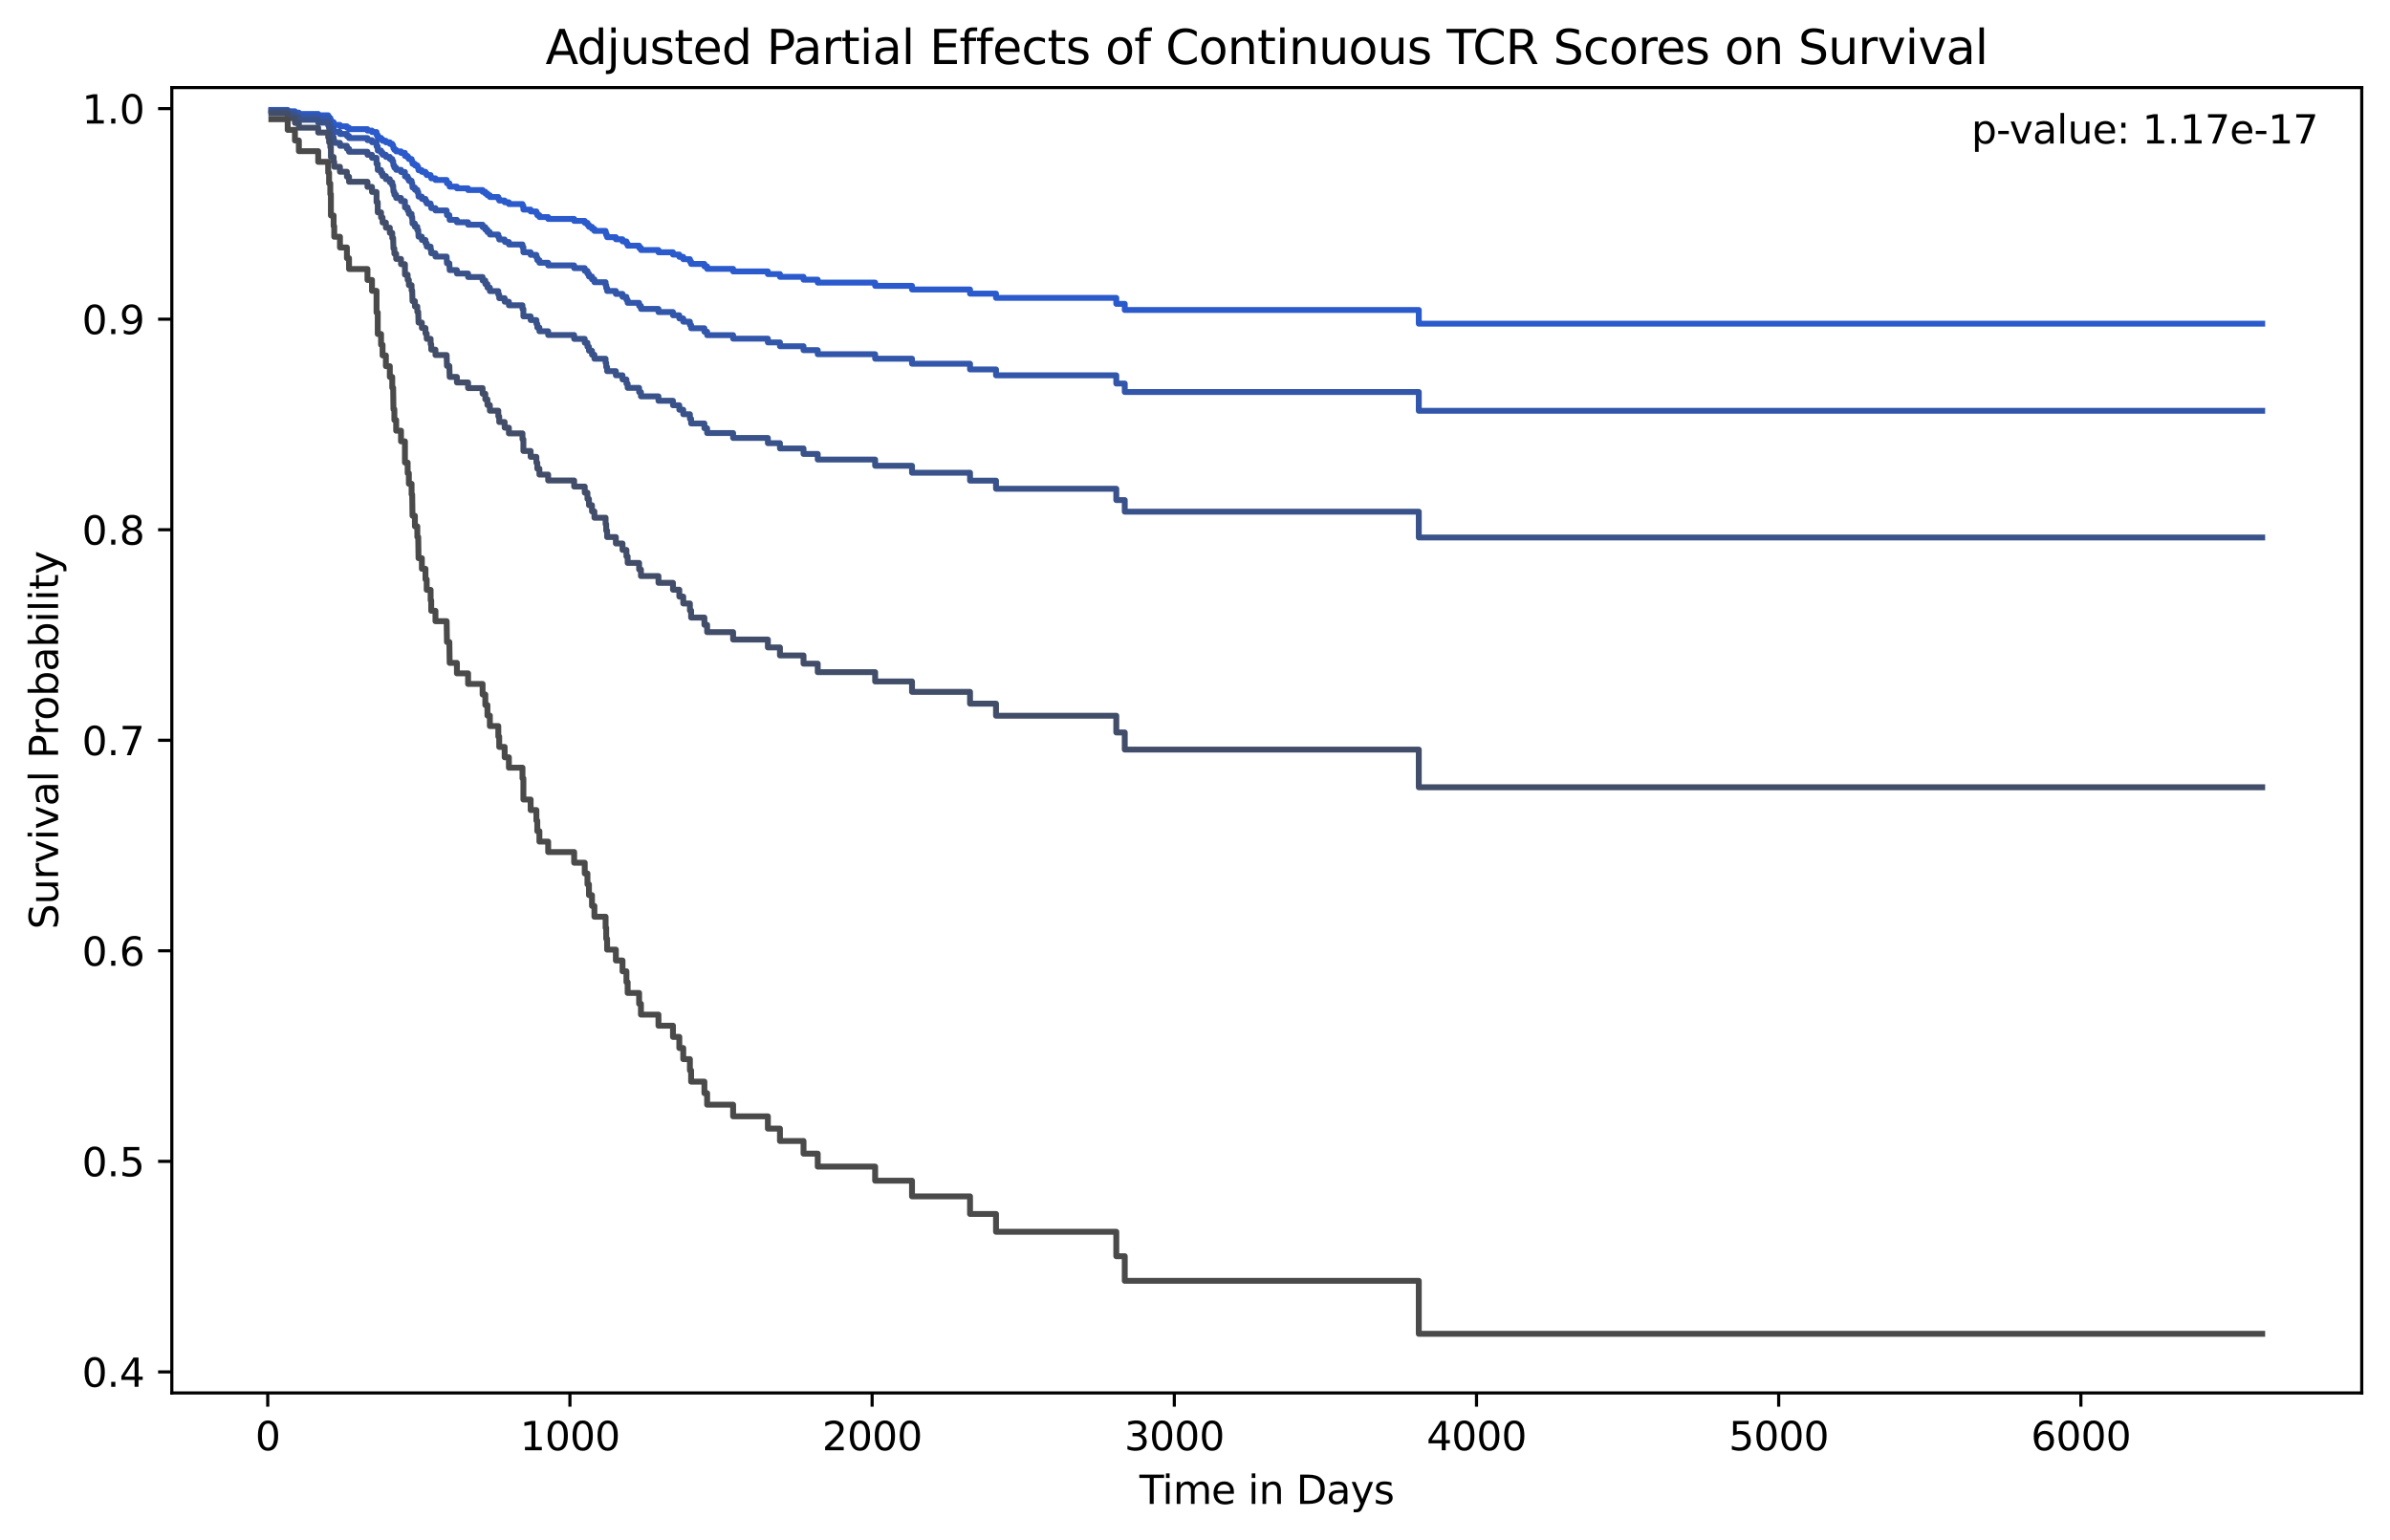 <?xml version="1.0" encoding="utf-8" standalone="no"?>
<!DOCTYPE svg PUBLIC "-//W3C//DTD SVG 1.1//EN"
  "http://www.w3.org/Graphics/SVG/1.1/DTD/svg11.dtd">
<svg xmlns:xlink="http://www.w3.org/1999/xlink" width="608.981pt" height="392.514pt" viewBox="0 0 608.981 392.514" xmlns="http://www.w3.org/2000/svg" version="1.1">
 <defs>
  <style type="text/css">*{stroke-linejoin: round; stroke-linecap: butt}</style>
 </defs>
 <g id="figure_1">
  <g id="patch_1">
   <path d="M 0 392.514 
L 608.981 392.514 
L 608.981 0 
L 0 0 
z
" style="fill: #ffffff"/>
  </g>
  <g id="axes_1">
   <g id="patch_2">
    <path d="M 43.781 354.958 
L 601.781 354.958 
L 601.781 22.318 
L 43.781 22.318 
z
" style="fill: #ffffff"/>
   </g>
   <g id="matplotlib.axis_1">
    <g id="xtick_1">
     <g id="line2d_1">
      <defs>
       <path id="m49bfde3ff6" d="M 0 0 
L 0 3.5 
" style="stroke: #000000; stroke-width: 0.8"/>
      </defs>
      <g>
       <use xlink:href="#m49bfde3ff6" x="68.221" y="354.958" style="stroke: #000000; stroke-width: 0.8"/>
      </g>
     </g>
     <g id="text_1">
      <!-- 0 -->
      <g transform="translate(65.04 369.557) scale(0.1 -0.1)">
       <defs>
        <path id="DejaVuSans-30" d="M 2034 4250 
Q 1547 4250 1301 3770 
Q 1056 3291 1056 2328 
Q 1056 1369 1301 889 
Q 1547 409 2034 409 
Q 2525 409 2770 889 
Q 3016 1369 3016 2328 
Q 3016 3291 2770 3770 
Q 2525 4250 2034 4250 
z
M 2034 4750 
Q 2819 4750 3233 4129 
Q 3647 3509 3647 2328 
Q 3647 1150 3233 529 
Q 2819 -91 2034 -91 
Q 1250 -91 836 529 
Q 422 1150 422 2328 
Q 422 3509 836 4129 
Q 1250 4750 2034 4750 
z
" transform="scale(0.016)"/>
       </defs>
       <use xlink:href="#DejaVuSans-30"/>
      </g>
     </g>
    </g>
    <g id="xtick_2">
     <g id="line2d_2">
      <g>
       <use xlink:href="#m49bfde3ff6" x="145.22" y="354.958" style="stroke: #000000; stroke-width: 0.8"/>
      </g>
     </g>
     <g id="text_2">
      <!-- 1000 -->
      <g transform="translate(132.495 369.557) scale(0.1 -0.1)">
       <defs>
        <path id="DejaVuSans-31" d="M 794 531 
L 1825 531 
L 1825 4091 
L 703 3866 
L 703 4441 
L 1819 4666 
L 2450 4666 
L 2450 531 
L 3481 531 
L 3481 0 
L 794 0 
L 794 531 
z
" transform="scale(0.016)"/>
       </defs>
       <use xlink:href="#DejaVuSans-31"/>
       <use xlink:href="#DejaVuSans-30" x="63.623"/>
       <use xlink:href="#DejaVuSans-30" x="127.246"/>
       <use xlink:href="#DejaVuSans-30" x="190.869"/>
      </g>
     </g>
    </g>
    <g id="xtick_3">
     <g id="line2d_3">
      <g>
       <use xlink:href="#m49bfde3ff6" x="222.22" y="354.958" style="stroke: #000000; stroke-width: 0.8"/>
      </g>
     </g>
     <g id="text_3">
      <!-- 2000 -->
      <g transform="translate(209.495 369.557) scale(0.1 -0.1)">
       <defs>
        <path id="DejaVuSans-32" d="M 1228 531 
L 3431 531 
L 3431 0 
L 469 0 
L 469 531 
Q 828 903 1448 1529 
Q 2069 2156 2228 2338 
Q 2531 2678 2651 2914 
Q 2772 3150 2772 3378 
Q 2772 3750 2511 3984 
Q 2250 4219 1831 4219 
Q 1534 4219 1204 4116 
Q 875 4013 500 3803 
L 500 4441 
Q 881 4594 1212 4672 
Q 1544 4750 1819 4750 
Q 2544 4750 2975 4387 
Q 3406 4025 3406 3419 
Q 3406 3131 3298 2873 
Q 3191 2616 2906 2266 
Q 2828 2175 2409 1742 
Q 1991 1309 1228 531 
z
" transform="scale(0.016)"/>
       </defs>
       <use xlink:href="#DejaVuSans-32"/>
       <use xlink:href="#DejaVuSans-30" x="63.623"/>
       <use xlink:href="#DejaVuSans-30" x="127.246"/>
       <use xlink:href="#DejaVuSans-30" x="190.869"/>
      </g>
     </g>
    </g>
    <g id="xtick_4">
     <g id="line2d_4">
      <g>
       <use xlink:href="#m49bfde3ff6" x="299.219" y="354.958" style="stroke: #000000; stroke-width: 0.8"/>
      </g>
     </g>
     <g id="text_4">
      <!-- 3000 -->
      <g transform="translate(286.494 369.557) scale(0.1 -0.1)">
       <defs>
        <path id="DejaVuSans-33" d="M 2597 2516 
Q 3050 2419 3304 2112 
Q 3559 1806 3559 1356 
Q 3559 666 3084 287 
Q 2609 -91 1734 -91 
Q 1441 -91 1130 -33 
Q 819 25 488 141 
L 488 750 
Q 750 597 1062 519 
Q 1375 441 1716 441 
Q 2309 441 2620 675 
Q 2931 909 2931 1356 
Q 2931 1769 2642 2001 
Q 2353 2234 1838 2234 
L 1294 2234 
L 1294 2753 
L 1863 2753 
Q 2328 2753 2575 2939 
Q 2822 3125 2822 3475 
Q 2822 3834 2567 4026 
Q 2313 4219 1838 4219 
Q 1578 4219 1281 4162 
Q 984 4106 628 3988 
L 628 4550 
Q 988 4650 1302 4700 
Q 1616 4750 1894 4750 
Q 2613 4750 3031 4423 
Q 3450 4097 3450 3541 
Q 3450 3153 3228 2886 
Q 3006 2619 2597 2516 
z
" transform="scale(0.016)"/>
       </defs>
       <use xlink:href="#DejaVuSans-33"/>
       <use xlink:href="#DejaVuSans-30" x="63.623"/>
       <use xlink:href="#DejaVuSans-30" x="127.246"/>
       <use xlink:href="#DejaVuSans-30" x="190.869"/>
      </g>
     </g>
    </g>
    <g id="xtick_5">
     <g id="line2d_5">
      <g>
       <use xlink:href="#m49bfde3ff6" x="376.219" y="354.958" style="stroke: #000000; stroke-width: 0.8"/>
      </g>
     </g>
     <g id="text_5">
      <!-- 4000 -->
      <g transform="translate(363.494 369.557) scale(0.1 -0.1)">
       <defs>
        <path id="DejaVuSans-34" d="M 2419 4116 
L 825 1625 
L 2419 1625 
L 2419 4116 
z
M 2253 4666 
L 3047 4666 
L 3047 1625 
L 3713 1625 
L 3713 1100 
L 3047 1100 
L 3047 0 
L 2419 0 
L 2419 1100 
L 313 1100 
L 313 1709 
L 2253 4666 
z
" transform="scale(0.016)"/>
       </defs>
       <use xlink:href="#DejaVuSans-34"/>
       <use xlink:href="#DejaVuSans-30" x="63.623"/>
       <use xlink:href="#DejaVuSans-30" x="127.246"/>
       <use xlink:href="#DejaVuSans-30" x="190.869"/>
      </g>
     </g>
    </g>
    <g id="xtick_6">
     <g id="line2d_6">
      <g>
       <use xlink:href="#m49bfde3ff6" x="453.218" y="354.958" style="stroke: #000000; stroke-width: 0.8"/>
      </g>
     </g>
     <g id="text_6">
      <!-- 5000 -->
      <g transform="translate(440.493 369.557) scale(0.1 -0.1)">
       <defs>
        <path id="DejaVuSans-35" d="M 691 4666 
L 3169 4666 
L 3169 4134 
L 1269 4134 
L 1269 2991 
Q 1406 3038 1543 3061 
Q 1681 3084 1819 3084 
Q 2600 3084 3056 2656 
Q 3513 2228 3513 1497 
Q 3513 744 3044 326 
Q 2575 -91 1722 -91 
Q 1428 -91 1123 -41 
Q 819 9 494 109 
L 494 744 
Q 775 591 1075 516 
Q 1375 441 1709 441 
Q 2250 441 2565 725 
Q 2881 1009 2881 1497 
Q 2881 1984 2565 2268 
Q 2250 2553 1709 2553 
Q 1456 2553 1204 2497 
Q 953 2441 691 2322 
L 691 4666 
z
" transform="scale(0.016)"/>
       </defs>
       <use xlink:href="#DejaVuSans-35"/>
       <use xlink:href="#DejaVuSans-30" x="63.623"/>
       <use xlink:href="#DejaVuSans-30" x="127.246"/>
       <use xlink:href="#DejaVuSans-30" x="190.869"/>
      </g>
     </g>
    </g>
    <g id="xtick_7">
     <g id="line2d_7">
      <g>
       <use xlink:href="#m49bfde3ff6" x="530.218" y="354.958" style="stroke: #000000; stroke-width: 0.8"/>
      </g>
     </g>
     <g id="text_7">
      <!-- 6000 -->
      <g transform="translate(517.493 369.557) scale(0.1 -0.1)">
       <defs>
        <path id="DejaVuSans-36" d="M 2113 2584 
Q 1688 2584 1439 2293 
Q 1191 2003 1191 1497 
Q 1191 994 1439 701 
Q 1688 409 2113 409 
Q 2538 409 2786 701 
Q 3034 994 3034 1497 
Q 3034 2003 2786 2293 
Q 2538 2584 2113 2584 
z
M 3366 4563 
L 3366 3988 
Q 3128 4100 2886 4159 
Q 2644 4219 2406 4219 
Q 1781 4219 1451 3797 
Q 1122 3375 1075 2522 
Q 1259 2794 1537 2939 
Q 1816 3084 2150 3084 
Q 2853 3084 3261 2657 
Q 3669 2231 3669 1497 
Q 3669 778 3244 343 
Q 2819 -91 2113 -91 
Q 1303 -91 875 529 
Q 447 1150 447 2328 
Q 447 3434 972 4092 
Q 1497 4750 2381 4750 
Q 2619 4750 2861 4703 
Q 3103 4656 3366 4563 
z
" transform="scale(0.016)"/>
       </defs>
       <use xlink:href="#DejaVuSans-36"/>
       <use xlink:href="#DejaVuSans-30" x="63.623"/>
       <use xlink:href="#DejaVuSans-30" x="127.246"/>
       <use xlink:href="#DejaVuSans-30" x="190.869"/>
      </g>
     </g>
    </g>
    <g id="text_8">
     <!-- Time in Days -->
     <g transform="translate(290.334 383.235) scale(0.1 -0.1)">
      <defs>
       <path id="DejaVuSans-54" d="M -19 4666 
L 3928 4666 
L 3928 4134 
L 2272 4134 
L 2272 0 
L 1638 0 
L 1638 4134 
L -19 4134 
L -19 4666 
z
" transform="scale(0.016)"/>
       <path id="DejaVuSans-69" d="M 603 3500 
L 1178 3500 
L 1178 0 
L 603 0 
L 603 3500 
z
M 603 4863 
L 1178 4863 
L 1178 4134 
L 603 4134 
L 603 4863 
z
" transform="scale(0.016)"/>
       <path id="DejaVuSans-6d" d="M 3328 2828 
Q 3544 3216 3844 3400 
Q 4144 3584 4550 3584 
Q 5097 3584 5394 3201 
Q 5691 2819 5691 2113 
L 5691 0 
L 5113 0 
L 5113 2094 
Q 5113 2597 4934 2840 
Q 4756 3084 4391 3084 
Q 3944 3084 3684 2787 
Q 3425 2491 3425 1978 
L 3425 0 
L 2847 0 
L 2847 2094 
Q 2847 2600 2669 2842 
Q 2491 3084 2119 3084 
Q 1678 3084 1418 2786 
Q 1159 2488 1159 1978 
L 1159 0 
L 581 0 
L 581 3500 
L 1159 3500 
L 1159 2956 
Q 1356 3278 1631 3431 
Q 1906 3584 2284 3584 
Q 2666 3584 2933 3390 
Q 3200 3197 3328 2828 
z
" transform="scale(0.016)"/>
       <path id="DejaVuSans-65" d="M 3597 1894 
L 3597 1613 
L 953 1613 
Q 991 1019 1311 708 
Q 1631 397 2203 397 
Q 2534 397 2845 478 
Q 3156 559 3463 722 
L 3463 178 
Q 3153 47 2828 -22 
Q 2503 -91 2169 -91 
Q 1331 -91 842 396 
Q 353 884 353 1716 
Q 353 2575 817 3079 
Q 1281 3584 2069 3584 
Q 2775 3584 3186 3129 
Q 3597 2675 3597 1894 
z
M 3022 2063 
Q 3016 2534 2758 2815 
Q 2500 3097 2075 3097 
Q 1594 3097 1305 2825 
Q 1016 2553 972 2059 
L 3022 2063 
z
" transform="scale(0.016)"/>
       <path id="DejaVuSans-20" transform="scale(0.016)"/>
       <path id="DejaVuSans-6e" d="M 3513 2113 
L 3513 0 
L 2938 0 
L 2938 2094 
Q 2938 2591 2744 2837 
Q 2550 3084 2163 3084 
Q 1697 3084 1428 2787 
Q 1159 2491 1159 1978 
L 1159 0 
L 581 0 
L 581 3500 
L 1159 3500 
L 1159 2956 
Q 1366 3272 1645 3428 
Q 1925 3584 2291 3584 
Q 2894 3584 3203 3211 
Q 3513 2838 3513 2113 
z
" transform="scale(0.016)"/>
       <path id="DejaVuSans-44" d="M 1259 4147 
L 1259 519 
L 2022 519 
Q 2988 519 3436 956 
Q 3884 1394 3884 2338 
Q 3884 3275 3436 3711 
Q 2988 4147 2022 4147 
L 1259 4147 
z
M 628 4666 
L 1925 4666 
Q 3281 4666 3915 4102 
Q 4550 3538 4550 2338 
Q 4550 1131 3912 565 
Q 3275 0 1925 0 
L 628 0 
L 628 4666 
z
" transform="scale(0.016)"/>
       <path id="DejaVuSans-61" d="M 2194 1759 
Q 1497 1759 1228 1600 
Q 959 1441 959 1056 
Q 959 750 1161 570 
Q 1363 391 1709 391 
Q 2188 391 2477 730 
Q 2766 1069 2766 1631 
L 2766 1759 
L 2194 1759 
z
M 3341 1997 
L 3341 0 
L 2766 0 
L 2766 531 
Q 2569 213 2275 61 
Q 1981 -91 1556 -91 
Q 1019 -91 701 211 
Q 384 513 384 1019 
Q 384 1609 779 1909 
Q 1175 2209 1959 2209 
L 2766 2209 
L 2766 2266 
Q 2766 2663 2505 2880 
Q 2244 3097 1772 3097 
Q 1472 3097 1187 3025 
Q 903 2953 641 2809 
L 641 3341 
Q 956 3463 1253 3523 
Q 1550 3584 1831 3584 
Q 2591 3584 2966 3190 
Q 3341 2797 3341 1997 
z
" transform="scale(0.016)"/>
       <path id="DejaVuSans-79" d="M 2059 -325 
Q 1816 -950 1584 -1140 
Q 1353 -1331 966 -1331 
L 506 -1331 
L 506 -850 
L 844 -850 
Q 1081 -850 1212 -737 
Q 1344 -625 1503 -206 
L 1606 56 
L 191 3500 
L 800 3500 
L 1894 763 
L 2988 3500 
L 3597 3500 
L 2059 -325 
z
" transform="scale(0.016)"/>
       <path id="DejaVuSans-73" d="M 2834 3397 
L 2834 2853 
Q 2591 2978 2328 3040 
Q 2066 3103 1784 3103 
Q 1356 3103 1142 2972 
Q 928 2841 928 2578 
Q 928 2378 1081 2264 
Q 1234 2150 1697 2047 
L 1894 2003 
Q 2506 1872 2764 1633 
Q 3022 1394 3022 966 
Q 3022 478 2636 193 
Q 2250 -91 1575 -91 
Q 1294 -91 989 -36 
Q 684 19 347 128 
L 347 722 
Q 666 556 975 473 
Q 1284 391 1588 391 
Q 1994 391 2212 530 
Q 2431 669 2431 922 
Q 2431 1156 2273 1281 
Q 2116 1406 1581 1522 
L 1381 1569 
Q 847 1681 609 1914 
Q 372 2147 372 2553 
Q 372 3047 722 3315 
Q 1072 3584 1716 3584 
Q 2034 3584 2315 3537 
Q 2597 3491 2834 3397 
z
" transform="scale(0.016)"/>
      </defs>
      <use xlink:href="#DejaVuSans-54"/>
      <use xlink:href="#DejaVuSans-69" x="57.959"/>
      <use xlink:href="#DejaVuSans-6d" x="85.742"/>
      <use xlink:href="#DejaVuSans-65" x="183.154"/>
      <use xlink:href="#DejaVuSans-20" x="244.678"/>
      <use xlink:href="#DejaVuSans-69" x="276.465"/>
      <use xlink:href="#DejaVuSans-6e" x="304.248"/>
      <use xlink:href="#DejaVuSans-20" x="367.627"/>
      <use xlink:href="#DejaVuSans-44" x="399.414"/>
      <use xlink:href="#DejaVuSans-61" x="476.416"/>
      <use xlink:href="#DejaVuSans-79" x="537.695"/>
      <use xlink:href="#DejaVuSans-73" x="596.875"/>
     </g>
    </g>
   </g>
   <g id="matplotlib.axis_2">
    <g id="ytick_1">
     <g id="line2d_8">
      <defs>
       <path id="mfe6a53b1a9" d="M 0 0 
L -3.5 0 
" style="stroke: #000000; stroke-width: 0.8"/>
      </defs>
      <g>
       <use xlink:href="#mfe6a53b1a9" x="43.781" y="349.593" style="stroke: #000000; stroke-width: 0.8"/>
      </g>
     </g>
     <g id="text_9">
      <!-- 0.4 -->
      <g transform="translate(20.878 353.392) scale(0.1 -0.1)">
       <defs>
        <path id="DejaVuSans-2e" d="M 684 794 
L 1344 794 
L 1344 0 
L 684 0 
L 684 794 
z
" transform="scale(0.016)"/>
       </defs>
       <use xlink:href="#DejaVuSans-30"/>
       <use xlink:href="#DejaVuSans-2e" x="63.623"/>
       <use xlink:href="#DejaVuSans-34" x="95.41"/>
      </g>
     </g>
    </g>
    <g id="ytick_2">
     <g id="line2d_9">
      <g>
       <use xlink:href="#mfe6a53b1a9" x="43.781" y="295.941" style="stroke: #000000; stroke-width: 0.8"/>
      </g>
     </g>
     <g id="text_10">
      <!-- 0.5 -->
      <g transform="translate(20.878 299.741) scale(0.1 -0.1)">
       <use xlink:href="#DejaVuSans-30"/>
       <use xlink:href="#DejaVuSans-2e" x="63.623"/>
       <use xlink:href="#DejaVuSans-35" x="95.41"/>
      </g>
     </g>
    </g>
    <g id="ytick_3">
     <g id="line2d_10">
      <g>
       <use xlink:href="#mfe6a53b1a9" x="43.781" y="242.29" style="stroke: #000000; stroke-width: 0.8"/>
      </g>
     </g>
     <g id="text_11">
      <!-- 0.6 -->
      <g transform="translate(20.878 246.089) scale(0.1 -0.1)">
       <use xlink:href="#DejaVuSans-30"/>
       <use xlink:href="#DejaVuSans-2e" x="63.623"/>
       <use xlink:href="#DejaVuSans-36" x="95.41"/>
      </g>
     </g>
    </g>
    <g id="ytick_4">
     <g id="line2d_11">
      <g>
       <use xlink:href="#mfe6a53b1a9" x="43.781" y="188.638" style="stroke: #000000; stroke-width: 0.8"/>
      </g>
     </g>
     <g id="text_12">
      <!-- 0.7 -->
      <g transform="translate(20.878 192.437) scale(0.1 -0.1)">
       <defs>
        <path id="DejaVuSans-37" d="M 525 4666 
L 3525 4666 
L 3525 4397 
L 1831 0 
L 1172 0 
L 2766 4134 
L 525 4134 
L 525 4666 
z
" transform="scale(0.016)"/>
       </defs>
       <use xlink:href="#DejaVuSans-30"/>
       <use xlink:href="#DejaVuSans-2e" x="63.623"/>
       <use xlink:href="#DejaVuSans-37" x="95.41"/>
      </g>
     </g>
    </g>
    <g id="ytick_5">
     <g id="line2d_12">
      <g>
       <use xlink:href="#mfe6a53b1a9" x="43.781" y="134.987" style="stroke: #000000; stroke-width: 0.8"/>
      </g>
     </g>
     <g id="text_13">
      <!-- 0.8 -->
      <g transform="translate(20.878 138.786) scale(0.1 -0.1)">
       <defs>
        <path id="DejaVuSans-38" d="M 2034 2216 
Q 1584 2216 1326 1975 
Q 1069 1734 1069 1313 
Q 1069 891 1326 650 
Q 1584 409 2034 409 
Q 2484 409 2743 651 
Q 3003 894 3003 1313 
Q 3003 1734 2745 1975 
Q 2488 2216 2034 2216 
z
M 1403 2484 
Q 997 2584 770 2862 
Q 544 3141 544 3541 
Q 544 4100 942 4425 
Q 1341 4750 2034 4750 
Q 2731 4750 3128 4425 
Q 3525 4100 3525 3541 
Q 3525 3141 3298 2862 
Q 3072 2584 2669 2484 
Q 3125 2378 3379 2068 
Q 3634 1759 3634 1313 
Q 3634 634 3220 271 
Q 2806 -91 2034 -91 
Q 1263 -91 848 271 
Q 434 634 434 1313 
Q 434 1759 690 2068 
Q 947 2378 1403 2484 
z
M 1172 3481 
Q 1172 3119 1398 2916 
Q 1625 2713 2034 2713 
Q 2441 2713 2670 2916 
Q 2900 3119 2900 3481 
Q 2900 3844 2670 4047 
Q 2441 4250 2034 4250 
Q 1625 4250 1398 4047 
Q 1172 3844 1172 3481 
z
" transform="scale(0.016)"/>
       </defs>
       <use xlink:href="#DejaVuSans-30"/>
       <use xlink:href="#DejaVuSans-2e" x="63.623"/>
       <use xlink:href="#DejaVuSans-38" x="95.41"/>
      </g>
     </g>
    </g>
    <g id="ytick_6">
     <g id="line2d_13">
      <g>
       <use xlink:href="#mfe6a53b1a9" x="43.781" y="81.335" style="stroke: #000000; stroke-width: 0.8"/>
      </g>
     </g>
     <g id="text_14">
      <!-- 0.9 -->
      <g transform="translate(20.878 85.134) scale(0.1 -0.1)">
       <defs>
        <path id="DejaVuSans-39" d="M 703 97 
L 703 672 
Q 941 559 1184 500 
Q 1428 441 1663 441 
Q 2288 441 2617 861 
Q 2947 1281 2994 2138 
Q 2813 1869 2534 1725 
Q 2256 1581 1919 1581 
Q 1219 1581 811 2004 
Q 403 2428 403 3163 
Q 403 3881 828 4315 
Q 1253 4750 1959 4750 
Q 2769 4750 3195 4129 
Q 3622 3509 3622 2328 
Q 3622 1225 3098 567 
Q 2575 -91 1691 -91 
Q 1453 -91 1209 -44 
Q 966 3 703 97 
z
M 1959 2075 
Q 2384 2075 2632 2365 
Q 2881 2656 2881 3163 
Q 2881 3666 2632 3958 
Q 2384 4250 1959 4250 
Q 1534 4250 1286 3958 
Q 1038 3666 1038 3163 
Q 1038 2656 1286 2365 
Q 1534 2075 1959 2075 
z
" transform="scale(0.016)"/>
       </defs>
       <use xlink:href="#DejaVuSans-30"/>
       <use xlink:href="#DejaVuSans-2e" x="63.623"/>
       <use xlink:href="#DejaVuSans-39" x="95.41"/>
      </g>
     </g>
    </g>
    <g id="ytick_7">
     <g id="line2d_14">
      <g>
       <use xlink:href="#mfe6a53b1a9" x="43.781" y="27.683" style="stroke: #000000; stroke-width: 0.8"/>
      </g>
     </g>
     <g id="text_15">
      <!-- 1.0 -->
      <g transform="translate(20.878 31.483) scale(0.1 -0.1)">
       <use xlink:href="#DejaVuSans-31"/>
       <use xlink:href="#DejaVuSans-2e" x="63.623"/>
       <use xlink:href="#DejaVuSans-30" x="95.41"/>
      </g>
     </g>
    </g>
    <g id="text_16">
     <!-- Survival Probability -->
     <g transform="translate(14.798 236.815) rotate(-90) scale(0.1 -0.1)">
      <defs>
       <path id="DejaVuSans-53" d="M 3425 4513 
L 3425 3897 
Q 3066 4069 2747 4153 
Q 2428 4238 2131 4238 
Q 1616 4238 1336 4038 
Q 1056 3838 1056 3469 
Q 1056 3159 1242 3001 
Q 1428 2844 1947 2747 
L 2328 2669 
Q 3034 2534 3370 2195 
Q 3706 1856 3706 1288 
Q 3706 609 3251 259 
Q 2797 -91 1919 -91 
Q 1588 -91 1214 -16 
Q 841 59 441 206 
L 441 856 
Q 825 641 1194 531 
Q 1563 422 1919 422 
Q 2459 422 2753 634 
Q 3047 847 3047 1241 
Q 3047 1584 2836 1778 
Q 2625 1972 2144 2069 
L 1759 2144 
Q 1053 2284 737 2584 
Q 422 2884 422 3419 
Q 422 4038 858 4394 
Q 1294 4750 2059 4750 
Q 2388 4750 2728 4690 
Q 3069 4631 3425 4513 
z
" transform="scale(0.016)"/>
       <path id="DejaVuSans-75" d="M 544 1381 
L 544 3500 
L 1119 3500 
L 1119 1403 
Q 1119 906 1312 657 
Q 1506 409 1894 409 
Q 2359 409 2629 706 
Q 2900 1003 2900 1516 
L 2900 3500 
L 3475 3500 
L 3475 0 
L 2900 0 
L 2900 538 
Q 2691 219 2414 64 
Q 2138 -91 1772 -91 
Q 1169 -91 856 284 
Q 544 659 544 1381 
z
M 1991 3584 
L 1991 3584 
z
" transform="scale(0.016)"/>
       <path id="DejaVuSans-72" d="M 2631 2963 
Q 2534 3019 2420 3045 
Q 2306 3072 2169 3072 
Q 1681 3072 1420 2755 
Q 1159 2438 1159 1844 
L 1159 0 
L 581 0 
L 581 3500 
L 1159 3500 
L 1159 2956 
Q 1341 3275 1631 3429 
Q 1922 3584 2338 3584 
Q 2397 3584 2469 3576 
Q 2541 3569 2628 3553 
L 2631 2963 
z
" transform="scale(0.016)"/>
       <path id="DejaVuSans-76" d="M 191 3500 
L 800 3500 
L 1894 563 
L 2988 3500 
L 3597 3500 
L 2284 0 
L 1503 0 
L 191 3500 
z
" transform="scale(0.016)"/>
       <path id="DejaVuSans-6c" d="M 603 4863 
L 1178 4863 
L 1178 0 
L 603 0 
L 603 4863 
z
" transform="scale(0.016)"/>
       <path id="DejaVuSans-50" d="M 1259 4147 
L 1259 2394 
L 2053 2394 
Q 2494 2394 2734 2622 
Q 2975 2850 2975 3272 
Q 2975 3691 2734 3919 
Q 2494 4147 2053 4147 
L 1259 4147 
z
M 628 4666 
L 2053 4666 
Q 2838 4666 3239 4311 
Q 3641 3956 3641 3272 
Q 3641 2581 3239 2228 
Q 2838 1875 2053 1875 
L 1259 1875 
L 1259 0 
L 628 0 
L 628 4666 
z
" transform="scale(0.016)"/>
       <path id="DejaVuSans-6f" d="M 1959 3097 
Q 1497 3097 1228 2736 
Q 959 2375 959 1747 
Q 959 1119 1226 758 
Q 1494 397 1959 397 
Q 2419 397 2687 759 
Q 2956 1122 2956 1747 
Q 2956 2369 2687 2733 
Q 2419 3097 1959 3097 
z
M 1959 3584 
Q 2709 3584 3137 3096 
Q 3566 2609 3566 1747 
Q 3566 888 3137 398 
Q 2709 -91 1959 -91 
Q 1206 -91 779 398 
Q 353 888 353 1747 
Q 353 2609 779 3096 
Q 1206 3584 1959 3584 
z
" transform="scale(0.016)"/>
       <path id="DejaVuSans-62" d="M 3116 1747 
Q 3116 2381 2855 2742 
Q 2594 3103 2138 3103 
Q 1681 3103 1420 2742 
Q 1159 2381 1159 1747 
Q 1159 1113 1420 752 
Q 1681 391 2138 391 
Q 2594 391 2855 752 
Q 3116 1113 3116 1747 
z
M 1159 2969 
Q 1341 3281 1617 3432 
Q 1894 3584 2278 3584 
Q 2916 3584 3314 3078 
Q 3713 2572 3713 1747 
Q 3713 922 3314 415 
Q 2916 -91 2278 -91 
Q 1894 -91 1617 61 
Q 1341 213 1159 525 
L 1159 0 
L 581 0 
L 581 4863 
L 1159 4863 
L 1159 2969 
z
" transform="scale(0.016)"/>
       <path id="DejaVuSans-74" d="M 1172 4494 
L 1172 3500 
L 2356 3500 
L 2356 3053 
L 1172 3053 
L 1172 1153 
Q 1172 725 1289 603 
Q 1406 481 1766 481 
L 2356 481 
L 2356 0 
L 1766 0 
Q 1100 0 847 248 
Q 594 497 594 1153 
L 594 3053 
L 172 3053 
L 172 3500 
L 594 3500 
L 594 4494 
L 1172 4494 
z
" transform="scale(0.016)"/>
      </defs>
      <use xlink:href="#DejaVuSans-53"/>
      <use xlink:href="#DejaVuSans-75" x="63.477"/>
      <use xlink:href="#DejaVuSans-72" x="126.855"/>
      <use xlink:href="#DejaVuSans-76" x="167.969"/>
      <use xlink:href="#DejaVuSans-69" x="227.148"/>
      <use xlink:href="#DejaVuSans-76" x="254.932"/>
      <use xlink:href="#DejaVuSans-61" x="314.111"/>
      <use xlink:href="#DejaVuSans-6c" x="375.391"/>
      <use xlink:href="#DejaVuSans-20" x="403.174"/>
      <use xlink:href="#DejaVuSans-50" x="434.961"/>
      <use xlink:href="#DejaVuSans-72" x="493.514"/>
      <use xlink:href="#DejaVuSans-6f" x="532.377"/>
      <use xlink:href="#DejaVuSans-62" x="593.559"/>
      <use xlink:href="#DejaVuSans-61" x="657.035"/>
      <use xlink:href="#DejaVuSans-62" x="718.314"/>
      <use xlink:href="#DejaVuSans-69" x="781.791"/>
      <use xlink:href="#DejaVuSans-6c" x="809.574"/>
      <use xlink:href="#DejaVuSans-69" x="837.357"/>
      <use xlink:href="#DejaVuSans-74" x="865.141"/>
      <use xlink:href="#DejaVuSans-79" x="904.35"/>
     </g>
    </g>
   </g>
   <g id="line2d_15">
    <path d="M 69.145 28.018 
L 73.303 28.018 
L 73.303 28.355 
L 75.151 28.355 
L 75.151 28.693 
L 76.152 28.693 
L 76.152 29.034 
L 81.08 29.034 
L 81.08 29.377 
L 83.621 29.377 
L 83.621 29.725 
L 83.852 29.725 
L 83.852 30.073 
L 84.16 30.073 
L 84.16 30.423 
L 84.314 30.423 
L 84.314 31.124 
L 85.007 31.124 
L 85.007 31.476 
L 85.161 31.476 
L 85.161 31.829 
L 86.624 31.829 
L 86.624 32.186 
L 88.395 32.186 
L 88.395 32.544 
L 88.934 32.544 
L 88.934 32.909 
L 93.631 32.909 
L 93.631 33.279 
L 94.786 33.279 
L 94.786 33.649 
L 95.941 33.649 
L 95.941 34.391 
L 96.249 34.391 
L 96.249 35.136 
L 97.096 35.136 
L 97.096 35.509 
L 97.481 35.509 
L 97.481 35.883 
L 98.328 35.883 
L 98.328 36.262 
L 99.329 36.262 
L 99.329 36.643 
L 99.945 36.643 
L 99.945 37.026 
L 100.022 37.026 
L 100.176 37.026 
L 100.253 37.799 
L 100.484 37.799 
L 100.484 38.186 
L 100.946 38.186 
L 100.946 38.575 
L 102.178 38.575 
L 102.178 38.964 
L 103.179 38.964 
L 103.179 39.745 
L 103.872 39.745 
L 103.872 40.138 
L 104.18 40.138 
L 104.18 40.534 
L 104.873 40.534 
L 104.873 40.931 
L 105.027 40.931 
L 105.104 41.739 
L 105.72 41.739 
L 105.72 42.143 
L 106.336 42.143 
L 106.336 42.549 
L 106.567 42.549 
L 106.644 43.369 
L 107.491 43.369 
L 107.491 43.783 
L 108.415 43.783 
L 108.415 44.196 
L 108.723 44.196 
L 108.723 44.611 
L 109.724 44.611 
L 109.724 45.026 
L 109.878 45.026 
L 109.878 45.442 
L 110.956 45.442 
L 110.956 45.859 
L 113.805 45.859 
L 113.882 46.701 
L 114.498 46.701 
L 114.575 47.555 
L 116.423 47.555 
L 116.423 47.987 
L 119.272 47.987 
L 119.272 48.427 
L 122.968 48.427 
L 122.968 48.868 
L 123.661 48.868 
L 123.661 49.311 
L 124.2 49.311 
L 124.2 49.755 
L 124.816 49.755 
L 124.816 50.202 
L 126.972 50.202 
L 126.972 50.649 
L 127.203 50.649 
L 127.203 51.097 
L 128.589 51.097 
L 128.589 51.546 
L 128.666 51.546 
L 129.666 51.546 
L 129.666 52.001 
L 133.131 52.001 
L 133.131 52.469 
L 133.362 52.469 
L 133.362 53.407 
L 135.21 53.407 
L 135.21 53.878 
L 136.673 53.878 
L 136.673 54.353 
L 136.904 54.353 
L 136.904 54.83 
L 137.443 54.83 
L 137.443 55.309 
L 139.676 55.309 
L 139.676 55.788 
L 146.298 55.788 
L 146.298 56.283 
L 148.993 56.283 
L 148.993 56.784 
L 149.686 56.784 
L 149.686 57.293 
L 149.763 57.293 
L 150.071 57.293 
L 150.071 57.804 
L 150.841 57.804 
L 150.841 58.318 
L 151.457 58.318 
L 151.457 58.836 
L 154.306 58.836 
L 154.306 59.369 
L 154.46 59.369 
L 154.46 59.903 
L 154.691 59.903 
L 154.691 60.437 
L 156.924 60.437 
L 156.924 60.973 
L 158.618 60.973 
L 158.618 61.511 
L 159.619 61.511 
L 159.619 62.055 
L 159.927 62.055 
L 159.927 62.601 
L 162.853 62.601 
L 162.853 63.154 
L 163.315 63.154 
L 163.315 63.709 
L 167.781 63.709 
L 167.781 64.283 
L 167.858 64.283 
L 171.477 64.283 
L 171.477 64.868 
L 173.094 64.868 
L 173.094 65.454 
L 174.095 65.454 
L 174.095 66.043 
L 175.789 66.043 
L 175.789 66.647 
L 176.097 66.647 
L 176.097 67.253 
L 179.485 67.253 
L 179.485 67.88 
L 180.178 67.88 
L 180.178 68.511 
L 186.8 68.511 
L 186.8 69.159 
L 195.655 69.159 
L 195.655 69.845 
L 198.735 69.845 
L 198.735 70.546 
L 204.741 70.546 
L 204.741 71.269 
L 208.36 71.269 
L 208.36 72.017 
L 222.99 72.017 
L 222.99 72.841 
L 232.384 72.841 
L 232.384 73.767 
L 232.461 73.767 
L 247.168 73.767 
L 247.168 74.823 
L 253.79 74.823 
L 253.79 75.908 
L 284.435 75.908 
L 284.435 77.425 
L 286.591 77.425 
L 286.591 78.989 
L 361.512 78.989 
L 361.512 82.479 
L 576.418 82.479 
L 576.418 82.479 
" clip-path="url(#p257ab9ef19)" style="fill: none; stroke: #2a5acb; stroke-width: 1.5; stroke-linecap: square"/>
   </g>
   <g id="line2d_16">
    <path d="M 69.145 28.165 
L 73.303 28.165 
L 73.303 28.649 
L 75.151 28.649 
L 75.151 29.134 
L 76.152 29.134 
L 76.152 29.624 
L 81.08 29.624 
L 81.08 30.117 
L 83.621 30.117 
L 83.621 30.616 
L 83.852 30.616 
L 83.852 31.116 
L 84.16 31.116 
L 84.16 31.619 
L 84.314 31.619 
L 84.314 32.624 
L 85.007 32.624 
L 85.007 33.128 
L 85.161 33.128 
L 85.161 33.634 
L 86.624 33.634 
L 86.624 34.146 
L 88.395 34.146 
L 88.395 34.659 
L 88.934 34.659 
L 88.934 35.183 
L 93.631 35.183 
L 93.631 35.711 
L 94.786 35.711 
L 94.786 36.241 
L 95.941 36.241 
L 95.941 37.302 
L 96.249 37.302 
L 96.249 38.367 
L 97.096 38.367 
L 97.096 38.901 
L 97.481 38.901 
L 97.481 39.436 
L 98.328 39.436 
L 98.328 39.977 
L 99.329 39.977 
L 99.329 40.52 
L 99.945 40.52 
L 99.945 41.066 
L 100.022 41.066 
L 100.176 41.066 
L 100.253 42.169 
L 100.484 42.169 
L 100.484 42.722 
L 100.946 42.722 
L 100.946 43.275 
L 102.178 43.275 
L 102.178 43.83 
L 103.179 43.83 
L 103.179 44.943 
L 103.872 44.943 
L 103.872 45.503 
L 104.18 45.503 
L 104.18 46.066 
L 104.873 46.066 
L 104.873 46.631 
L 105.027 46.631 
L 105.104 47.779 
L 105.72 47.779 
L 105.72 48.353 
L 106.336 48.353 
L 106.336 48.93 
L 106.567 48.93 
L 106.644 50.095 
L 107.491 50.095 
L 107.491 50.681 
L 108.415 50.681 
L 108.415 51.269 
L 108.723 51.269 
L 108.723 51.856 
L 109.724 51.856 
L 109.724 52.445 
L 109.878 52.445 
L 109.878 53.035 
L 110.956 53.035 
L 110.956 53.625 
L 113.805 53.625 
L 113.882 54.817 
L 114.498 54.817 
L 114.575 56.026 
L 116.423 56.026 
L 116.423 56.636 
L 119.272 56.636 
L 119.272 57.258 
L 122.968 57.258 
L 122.968 57.882 
L 123.661 57.882 
L 123.661 58.507 
L 124.2 58.507 
L 124.2 59.135 
L 124.816 59.135 
L 124.816 59.765 
L 126.972 59.765 
L 126.972 60.397 
L 127.203 60.397 
L 127.203 61.029 
L 128.589 61.029 
L 128.666 61.662 
L 128.666 61.662 
L 129.666 61.662 
L 129.666 62.302 
L 133.131 62.302 
L 133.131 62.962 
L 133.362 62.962 
L 133.362 64.283 
L 135.21 64.283 
L 135.21 64.945 
L 136.673 64.945 
L 136.673 65.614 
L 136.904 65.614 
L 136.904 66.284 
L 137.443 66.284 
L 137.443 66.958 
L 139.676 66.958 
L 139.676 67.631 
L 146.298 67.631 
L 146.298 68.326 
L 148.993 68.326 
L 148.993 69.028 
L 149.686 69.028 
L 149.686 69.742 
L 149.763 69.742 
L 150.071 69.742 
L 150.071 70.46 
L 150.841 70.46 
L 150.841 71.18 
L 151.457 71.18 
L 151.457 71.905 
L 154.306 71.905 
L 154.306 72.652 
L 154.46 72.652 
L 154.46 73.399 
L 154.691 73.399 
L 154.691 74.146 
L 156.924 74.146 
L 156.924 74.897 
L 158.618 74.897 
L 158.618 75.649 
L 159.619 75.649 
L 159.619 76.409 
L 159.927 76.409 
L 159.927 77.171 
L 162.853 77.171 
L 162.853 77.943 
L 163.315 77.943 
L 163.315 78.718 
L 167.781 78.718 
L 167.781 79.518 
L 167.858 79.518 
L 171.477 79.518 
L 171.477 80.334 
L 173.094 80.334 
L 173.094 81.15 
L 174.095 81.15 
L 174.095 81.969 
L 175.789 81.969 
L 175.789 82.81 
L 176.097 82.81 
L 176.097 83.653 
L 179.485 83.653 
L 179.485 84.526 
L 180.178 84.526 
L 180.178 85.402 
L 186.8 85.402 
L 186.8 86.301 
L 195.655 86.301 
L 195.655 87.254 
L 198.735 87.254 
L 198.735 88.226 
L 204.741 88.226 
L 204.741 89.228 
L 208.36 89.228 
L 208.36 90.264 
L 222.99 90.264 
L 222.99 91.405 
L 232.384 91.405 
L 232.384 92.686 
L 232.461 92.686 
L 247.168 92.686 
L 247.168 94.144 
L 253.79 94.144 
L 253.79 95.643 
L 284.435 95.643 
L 284.435 97.734 
L 286.591 97.734 
L 286.591 99.888 
L 361.512 99.888 
L 361.512 104.684 
L 576.418 104.684 
L 576.418 104.684 
" clip-path="url(#p257ab9ef19)" style="fill: none; stroke: #3256aa; stroke-width: 1.5; stroke-linecap: square"/>
   </g>
   <g id="line2d_17">
    <path d="M 69.145 28.391 
L 73.303 28.391 
L 73.303 29.103 
L 75.151 29.103 
L 75.151 29.815 
L 76.152 29.815 
L 76.152 30.535 
L 81.08 30.535 
L 81.08 31.258 
L 83.621 31.258 
L 83.621 31.989 
L 83.852 31.989 
L 83.852 32.723 
L 84.16 32.723 
L 84.16 33.458 
L 84.314 33.458 
L 84.314 34.93 
L 85.007 34.93 
L 85.007 35.669 
L 85.161 35.669 
L 85.161 36.409 
L 86.624 36.409 
L 86.624 37.158 
L 88.395 37.158 
L 88.395 37.907 
L 88.934 37.907 
L 88.934 38.672 
L 93.631 38.672 
L 93.631 39.444 
L 94.786 39.444 
L 94.786 40.216 
L 95.941 40.216 
L 95.941 41.764 
L 96.249 41.764 
L 96.249 43.316 
L 97.096 43.316 
L 97.096 44.093 
L 97.481 44.093 
L 97.481 44.871 
L 98.328 44.871 
L 98.328 45.658 
L 99.329 45.658 
L 99.329 46.448 
L 99.945 46.448 
L 99.945 47.242 
L 100.022 47.242 
L 100.176 47.242 
L 100.253 48.843 
L 100.484 48.843 
L 100.484 49.645 
L 100.946 49.645 
L 100.946 50.448 
L 102.178 50.448 
L 102.178 51.252 
L 103.179 51.252 
L 103.179 52.863 
L 103.872 52.863 
L 103.872 53.674 
L 104.18 53.674 
L 104.18 54.488 
L 104.873 54.488 
L 104.873 55.305 
L 105.027 55.305 
L 105.104 56.964 
L 105.72 56.964 
L 105.72 57.793 
L 106.336 57.793 
L 106.336 58.624 
L 106.567 58.624 
L 106.644 60.304 
L 107.491 60.304 
L 107.491 61.149 
L 108.415 61.149 
L 108.415 61.995 
L 108.723 61.995 
L 108.723 62.84 
L 109.724 62.84 
L 109.724 63.687 
L 109.878 63.687 
L 109.878 64.535 
L 110.956 64.535 
L 110.956 65.383 
L 113.805 65.383 
L 113.882 67.094 
L 114.498 67.094 
L 114.575 68.828 
L 116.423 68.828 
L 116.423 69.702 
L 119.272 69.702 
L 119.272 70.592 
L 122.968 70.592 
L 122.968 71.485 
L 123.661 71.485 
L 123.661 72.379 
L 124.2 72.379 
L 124.2 73.276 
L 124.816 73.276 
L 124.816 74.177 
L 126.972 74.177 
L 126.972 75.078 
L 127.203 75.078 
L 127.203 75.98 
L 128.589 75.98 
L 128.589 76.883 
L 128.666 76.883 
L 129.666 76.883 
L 129.666 77.795 
L 133.131 77.795 
L 133.131 78.736 
L 133.362 78.736 
L 133.362 80.615 
L 135.21 80.615 
L 135.21 81.557 
L 136.673 81.557 
L 136.673 82.506 
L 136.904 82.506 
L 136.904 83.458 
L 137.443 83.458 
L 137.443 84.413 
L 139.676 84.413 
L 139.676 85.368 
L 146.298 85.368 
L 146.298 86.353 
L 148.993 86.353 
L 148.993 87.348 
L 149.686 87.348 
L 149.686 88.358 
L 149.763 88.358 
L 150.071 88.358 
L 150.071 89.373 
L 150.841 89.373 
L 150.841 90.391 
L 151.457 90.391 
L 151.457 91.415 
L 154.306 91.415 
L 154.306 92.47 
L 154.46 92.47 
L 154.46 93.523 
L 154.691 93.523 
L 154.691 94.576 
L 156.924 94.576 
L 156.924 95.633 
L 158.618 95.633 
L 158.618 96.691 
L 159.619 96.691 
L 159.619 97.76 
L 159.927 97.76 
L 159.927 98.832 
L 162.853 98.832 
L 162.853 99.915 
L 163.315 99.915 
L 163.315 101.002 
L 167.781 101.002 
L 167.781 102.124 
L 167.858 102.124 
L 171.477 102.124 
L 171.477 103.267 
L 173.094 103.267 
L 173.094 104.41 
L 174.095 104.41 
L 174.095 105.556 
L 175.789 105.556 
L 175.789 106.73 
L 176.097 106.73 
L 176.097 107.907 
L 179.485 107.907 
L 179.485 109.125 
L 180.178 109.125 
L 180.178 110.347 
L 186.8 110.347 
L 186.8 111.599 
L 195.655 111.599 
L 195.655 112.925 
L 198.735 112.925 
L 198.735 114.277 
L 204.741 114.277 
L 204.741 115.669 
L 208.36 115.669 
L 208.36 117.106 
L 222.99 117.106 
L 222.99 118.687 
L 232.384 118.687 
L 232.384 120.461 
L 232.461 120.461 
L 247.168 120.461 
L 247.168 122.477 
L 253.79 122.477 
L 253.79 124.546 
L 284.435 124.546 
L 284.435 127.428 
L 286.591 127.428 
L 286.591 130.388 
L 361.512 130.388 
L 361.512 136.96 
L 576.418 136.96 
L 576.418 136.96 
" clip-path="url(#p257ab9ef19)" style="fill: none; stroke: #3a528a; stroke-width: 1.5; stroke-linecap: square"/>
   </g>
   <g id="line2d_18">
    <path d="M 69.145 28.892 
L 73.303 28.892 
L 73.303 30.106 
L 75.151 30.106 
L 75.151 31.32 
L 76.152 31.32 
L 76.152 32.545 
L 81.08 32.545 
L 81.08 33.775 
L 83.621 33.775 
L 83.621 35.019 
L 83.852 35.019 
L 83.852 36.264 
L 84.16 36.264 
L 84.16 37.512 
L 84.314 37.512 
L 84.314 40.005 
L 85.007 40.005 
L 85.007 41.254 
L 85.161 41.254 
L 85.161 42.504 
L 86.624 42.504 
L 86.624 43.768 
L 88.395 43.768 
L 88.395 45.031 
L 88.934 45.031 
L 88.934 46.319 
L 93.631 46.319 
L 93.631 47.618 
L 94.786 47.618 
L 94.786 48.917 
L 95.941 48.917 
L 95.941 51.515 
L 96.249 51.515 
L 96.249 54.113 
L 97.096 54.113 
L 97.096 55.413 
L 97.481 55.413 
L 97.481 56.712 
L 98.328 56.712 
L 98.328 58.026 
L 99.329 58.026 
L 99.329 59.343 
L 99.945 59.343 
L 99.945 60.664 
L 100.022 60.664 
L 100.176 60.664 
L 100.253 63.325 
L 100.484 63.325 
L 100.484 64.656 
L 100.946 64.656 
L 100.946 65.986 
L 102.178 65.986 
L 102.178 67.318 
L 103.179 67.318 
L 103.179 69.982 
L 103.872 69.982 
L 103.872 71.319 
L 104.18 71.319 
L 104.18 72.662 
L 104.873 72.662 
L 104.873 74.007 
L 105.027 74.007 
L 105.104 76.734 
L 105.72 76.734 
L 105.72 78.094 
L 106.336 78.094 
L 106.336 79.457 
L 106.567 79.457 
L 106.644 82.205 
L 107.491 82.205 
L 107.491 83.585 
L 108.415 83.585 
L 108.415 84.964 
L 108.723 84.964 
L 108.723 86.341 
L 109.724 86.341 
L 109.724 87.719 
L 109.878 87.719 
L 109.878 89.098 
L 110.956 89.098 
L 110.956 90.475 
L 113.805 90.475 
L 113.882 93.248 
L 114.498 93.248 
L 114.575 96.049 
L 116.423 96.049 
L 116.423 97.46 
L 119.272 97.46 
L 119.272 98.895 
L 122.968 98.895 
L 122.968 100.331 
L 123.661 100.331 
L 123.661 101.769 
L 124.2 101.769 
L 124.2 103.209 
L 124.816 103.209 
L 124.816 104.653 
L 126.972 104.653 
L 126.972 106.096 
L 127.203 106.096 
L 127.203 107.538 
L 128.589 107.538 
L 128.589 108.979 
L 128.666 108.979 
L 129.666 108.979 
L 129.666 110.435 
L 133.131 110.435 
L 133.131 111.933 
L 133.362 111.933 
L 133.362 114.919 
L 135.21 114.919 
L 135.21 116.413 
L 136.673 116.413 
L 136.673 117.917 
L 136.904 117.917 
L 136.904 119.423 
L 137.443 119.423 
L 137.443 120.932 
L 139.676 120.932 
L 139.676 122.437 
L 146.298 122.437 
L 146.298 123.988 
L 148.993 123.988 
L 148.993 125.553 
L 149.686 125.553 
L 149.686 127.14 
L 149.763 127.14 
L 150.071 127.14 
L 150.071 128.731 
L 150.841 128.731 
L 150.841 130.325 
L 151.457 130.325 
L 151.457 131.925 
L 154.306 131.925 
L 154.306 133.571 
L 154.46 133.571 
L 154.46 135.213 
L 154.691 135.213 
L 154.691 136.851 
L 156.924 136.851 
L 156.924 138.493 
L 158.618 138.493 
L 158.618 140.133 
L 159.619 140.133 
L 159.619 141.788 
L 159.927 141.788 
L 159.927 143.445 
L 162.853 143.445 
L 162.853 145.117 
L 163.315 145.117 
L 163.315 146.792 
L 167.781 146.792 
L 167.781 148.518 
L 167.858 148.518 
L 171.477 148.518 
L 171.477 150.273 
L 173.094 150.273 
L 173.094 152.025 
L 174.095 152.025 
L 174.095 153.778 
L 175.789 153.778 
L 175.789 155.572 
L 176.097 155.572 
L 176.097 157.367 
L 179.485 157.367 
L 179.485 159.22 
L 180.178 159.22 
L 180.178 161.076 
L 186.8 161.076 
L 186.8 162.974 
L 195.655 162.974 
L 195.655 164.98 
L 198.735 164.98 
L 198.735 167.021 
L 204.741 167.021 
L 204.741 169.118 
L 208.36 169.118 
L 208.36 171.278 
L 222.99 171.278 
L 222.99 173.649 
L 232.384 173.649 
L 232.384 176.302 
L 232.461 176.302 
L 247.168 176.302 
L 247.168 179.308 
L 253.79 179.308 
L 253.79 182.382 
L 284.435 182.382 
L 284.435 186.648 
L 286.591 186.648 
L 286.591 191.009 
L 361.512 191.009 
L 361.512 200.616 
L 576.418 200.616 
L 576.418 200.616 
" clip-path="url(#p257ab9ef19)" style="fill: none; stroke: #424e69; stroke-width: 1.5; stroke-linecap: square"/>
   </g>
   <g id="line2d_19">
    <path d="M 69.145 30.389 
L 73.303 30.389 
L 73.303 33.099 
L 75.151 33.099 
L 75.151 35.799 
L 76.152 35.799 
L 76.152 38.519 
L 81.08 38.519 
L 81.08 41.24 
L 83.621 41.24 
L 83.621 43.985 
L 83.852 43.985 
L 83.852 46.724 
L 84.16 46.724 
L 84.16 49.462 
L 84.314 49.462 
L 84.314 54.906 
L 85.007 54.906 
L 85.007 57.622 
L 85.161 57.622 
L 85.161 60.332 
L 86.624 60.332 
L 86.624 63.064 
L 88.395 63.064 
L 88.395 65.786 
L 88.934 65.786 
L 88.934 68.553 
L 93.631 68.553 
L 93.631 71.336 
L 94.786 71.336 
L 94.786 74.108 
L 95.941 74.108 
L 95.941 79.629 
L 96.249 79.629 
L 96.249 85.117 
L 97.096 85.117 
L 97.096 87.848 
L 97.481 87.848 
L 97.481 90.57 
L 98.328 90.57 
L 98.328 93.313 
L 99.329 93.313 
L 99.329 96.055 
L 99.945 96.055 
L 99.945 98.796 
L 100.022 98.796 
L 100.176 98.796 
L 100.253 104.291 
L 100.484 104.291 
L 100.484 107.025 
L 100.946 107.025 
L 100.946 109.75 
L 102.178 109.75 
L 102.178 112.468 
L 103.179 112.468 
L 103.179 117.878 
L 103.872 117.878 
L 103.872 120.58 
L 104.18 120.58 
L 104.18 123.285 
L 104.873 123.285 
L 104.873 125.983 
L 105.027 125.983 
L 105.104 131.428 
L 105.72 131.428 
L 105.72 134.129 
L 106.336 134.129 
L 106.336 136.827 
L 106.567 136.827 
L 106.644 142.238 
L 107.491 142.238 
L 107.491 144.942 
L 108.415 144.942 
L 108.415 147.634 
L 108.723 147.634 
L 108.723 150.312 
L 109.724 150.312 
L 109.724 152.982 
L 109.878 152.982 
L 109.878 155.643 
L 110.956 155.643 
L 110.956 158.294 
L 113.805 158.294 
L 113.882 163.598 
L 114.498 163.598 
L 114.575 168.92 
L 116.423 168.92 
L 116.423 171.584 
L 119.272 171.584 
L 119.272 174.285 
L 122.968 174.285 
L 122.968 176.977 
L 123.661 176.977 
L 123.661 179.662 
L 124.2 179.662 
L 124.2 182.341 
L 124.816 182.341 
L 124.816 185.016 
L 126.972 185.016 
L 126.972 187.679 
L 127.203 187.679 
L 127.203 190.332 
L 128.589 190.332 
L 128.589 192.971 
L 128.666 192.971 
L 129.666 192.971 
L 129.666 195.625 
L 133.131 195.625 
L 133.131 198.347 
L 133.362 198.347 
L 133.362 203.739 
L 135.21 203.739 
L 135.21 206.42 
L 136.673 206.42 
L 136.673 209.108 
L 136.904 209.108 
L 136.904 211.788 
L 137.443 211.788 
L 137.443 214.461 
L 139.676 214.461 
L 139.676 217.117 
L 146.298 217.117 
L 146.298 219.843 
L 148.993 219.843 
L 148.993 222.58 
L 149.686 222.58 
L 149.686 225.344 
L 149.763 225.344 
L 150.071 225.344 
L 150.071 228.103 
L 150.841 228.103 
L 150.841 230.853 
L 151.457 230.853 
L 151.457 233.603 
L 154.306 233.603 
L 154.306 236.418 
L 154.46 236.418 
L 154.46 239.212 
L 154.691 239.212 
L 154.691 241.987 
L 156.924 241.987 
L 156.924 244.755 
L 158.618 244.755 
L 158.618 247.507 
L 159.619 247.507 
L 159.619 250.27 
L 159.927 250.27 
L 159.927 253.024 
L 162.853 253.024 
L 162.853 255.788 
L 163.315 255.788 
L 163.315 258.545 
L 167.781 258.545 
L 167.781 261.37 
L 167.858 261.37 
L 171.477 261.37 
L 171.477 264.227 
L 173.094 264.227 
L 173.094 267.066 
L 174.095 267.066 
L 174.095 269.891 
L 175.789 269.891 
L 175.789 272.767 
L 176.097 272.767 
L 176.097 275.627 
L 179.485 275.627 
L 179.485 278.566 
L 180.178 278.566 
L 180.178 281.491 
L 186.8 281.491 
L 186.8 284.465 
L 195.655 284.465 
L 195.655 287.591 
L 198.735 287.591 
L 198.735 290.75 
L 204.741 290.75 
L 204.741 293.975 
L 208.36 293.975 
L 208.36 297.274 
L 222.99 297.274 
L 222.99 300.872 
L 232.384 300.872 
L 232.384 304.863 
L 232.461 304.863 
L 247.168 304.863 
L 247.168 309.346 
L 253.79 309.346 
L 253.79 313.886 
L 284.435 313.886 
L 284.435 320.11 
L 286.591 320.11 
L 286.591 326.385 
L 361.512 326.385 
L 361.512 339.886 
L 576.418 339.886 
L 576.418 339.886 
" clip-path="url(#p257ab9ef19)" style="fill: none; stroke: #4a4a4a; stroke-width: 1.5; stroke-linecap: square"/>
   </g>
   <g id="patch_3">
    <path d="M 43.781 354.958 
L 43.781 22.318 
" style="fill: none; stroke: #000000; stroke-width: 0.8; stroke-linejoin: miter; stroke-linecap: square"/>
   </g>
   <g id="patch_4">
    <path d="M 601.781 354.958 
L 601.781 22.318 
" style="fill: none; stroke: #000000; stroke-width: 0.8; stroke-linejoin: miter; stroke-linecap: square"/>
   </g>
   <g id="patch_5">
    <path d="M 43.781 354.958 
L 601.781 354.958 
" style="fill: none; stroke: #000000; stroke-width: 0.8; stroke-linejoin: miter; stroke-linecap: square"/>
   </g>
   <g id="patch_6">
    <path d="M 43.781 22.318 
L 601.781 22.318 
" style="fill: none; stroke: #000000; stroke-width: 0.8; stroke-linejoin: miter; stroke-linecap: square"/>
   </g>
   <g id="text_17">
    <!-- p-value: 1.17e-17 -->
    <g transform="translate(502.313 36.569) scale(0.1 -0.1)">
     <defs>
      <path id="DejaVuSans-70" d="M 1159 525 
L 1159 -1331 
L 581 -1331 
L 581 3500 
L 1159 3500 
L 1159 2969 
Q 1341 3281 1617 3432 
Q 1894 3584 2278 3584 
Q 2916 3584 3314 3078 
Q 3713 2572 3713 1747 
Q 3713 922 3314 415 
Q 2916 -91 2278 -91 
Q 1894 -91 1617 61 
Q 1341 213 1159 525 
z
M 3116 1747 
Q 3116 2381 2855 2742 
Q 2594 3103 2138 3103 
Q 1681 3103 1420 2742 
Q 1159 2381 1159 1747 
Q 1159 1113 1420 752 
Q 1681 391 2138 391 
Q 2594 391 2855 752 
Q 3116 1113 3116 1747 
z
" transform="scale(0.016)"/>
      <path id="DejaVuSans-2d" d="M 313 2009 
L 1997 2009 
L 1997 1497 
L 313 1497 
L 313 2009 
z
" transform="scale(0.016)"/>
      <path id="DejaVuSans-3a" d="M 750 794 
L 1409 794 
L 1409 0 
L 750 0 
L 750 794 
z
M 750 3309 
L 1409 3309 
L 1409 2516 
L 750 2516 
L 750 3309 
z
" transform="scale(0.016)"/>
     </defs>
     <use xlink:href="#DejaVuSans-70"/>
     <use xlink:href="#DejaVuSans-2d" x="63.477"/>
     <use xlink:href="#DejaVuSans-76" x="96.936"/>
     <use xlink:href="#DejaVuSans-61" x="156.115"/>
     <use xlink:href="#DejaVuSans-6c" x="217.395"/>
     <use xlink:href="#DejaVuSans-75" x="245.178"/>
     <use xlink:href="#DejaVuSans-65" x="308.557"/>
     <use xlink:href="#DejaVuSans-3a" x="370.08"/>
     <use xlink:href="#DejaVuSans-20" x="403.771"/>
     <use xlink:href="#DejaVuSans-31" x="435.559"/>
     <use xlink:href="#DejaVuSans-2e" x="499.182"/>
     <use xlink:href="#DejaVuSans-31" x="530.969"/>
     <use xlink:href="#DejaVuSans-37" x="594.592"/>
     <use xlink:href="#DejaVuSans-65" x="658.215"/>
     <use xlink:href="#DejaVuSans-2d" x="719.738"/>
     <use xlink:href="#DejaVuSans-31" x="755.822"/>
     <use xlink:href="#DejaVuSans-37" x="819.445"/>
    </g>
   </g>
   <g id="text_18">
    <!-- Adjusted Partial Effects of Continuous TCR Scores on Survival -->
    <g transform="translate(138.997 16.318) scale(0.12 -0.12)">
     <defs>
      <path id="DejaVuSans-41" d="M 2188 4044 
L 1331 1722 
L 3047 1722 
L 2188 4044 
z
M 1831 4666 
L 2547 4666 
L 4325 0 
L 3669 0 
L 3244 1197 
L 1141 1197 
L 716 0 
L 50 0 
L 1831 4666 
z
" transform="scale(0.016)"/>
      <path id="DejaVuSans-64" d="M 2906 2969 
L 2906 4863 
L 3481 4863 
L 3481 0 
L 2906 0 
L 2906 525 
Q 2725 213 2448 61 
Q 2172 -91 1784 -91 
Q 1150 -91 751 415 
Q 353 922 353 1747 
Q 353 2572 751 3078 
Q 1150 3584 1784 3584 
Q 2172 3584 2448 3432 
Q 2725 3281 2906 2969 
z
M 947 1747 
Q 947 1113 1208 752 
Q 1469 391 1925 391 
Q 2381 391 2643 752 
Q 2906 1113 2906 1747 
Q 2906 2381 2643 2742 
Q 2381 3103 1925 3103 
Q 1469 3103 1208 2742 
Q 947 2381 947 1747 
z
" transform="scale(0.016)"/>
      <path id="DejaVuSans-6a" d="M 603 3500 
L 1178 3500 
L 1178 -63 
Q 1178 -731 923 -1031 
Q 669 -1331 103 -1331 
L -116 -1331 
L -116 -844 
L 38 -844 
Q 366 -844 484 -692 
Q 603 -541 603 -63 
L 603 3500 
z
M 603 4863 
L 1178 4863 
L 1178 4134 
L 603 4134 
L 603 4863 
z
" transform="scale(0.016)"/>
      <path id="DejaVuSans-45" d="M 628 4666 
L 3578 4666 
L 3578 4134 
L 1259 4134 
L 1259 2753 
L 3481 2753 
L 3481 2222 
L 1259 2222 
L 1259 531 
L 3634 531 
L 3634 0 
L 628 0 
L 628 4666 
z
" transform="scale(0.016)"/>
      <path id="DejaVuSans-66" d="M 2375 4863 
L 2375 4384 
L 1825 4384 
Q 1516 4384 1395 4259 
Q 1275 4134 1275 3809 
L 1275 3500 
L 2222 3500 
L 2222 3053 
L 1275 3053 
L 1275 0 
L 697 0 
L 697 3053 
L 147 3053 
L 147 3500 
L 697 3500 
L 697 3744 
Q 697 4328 969 4595 
Q 1241 4863 1831 4863 
L 2375 4863 
z
" transform="scale(0.016)"/>
      <path id="DejaVuSans-63" d="M 3122 3366 
L 3122 2828 
Q 2878 2963 2633 3030 
Q 2388 3097 2138 3097 
Q 1578 3097 1268 2742 
Q 959 2388 959 1747 
Q 959 1106 1268 751 
Q 1578 397 2138 397 
Q 2388 397 2633 464 
Q 2878 531 3122 666 
L 3122 134 
Q 2881 22 2623 -34 
Q 2366 -91 2075 -91 
Q 1284 -91 818 406 
Q 353 903 353 1747 
Q 353 2603 823 3093 
Q 1294 3584 2113 3584 
Q 2378 3584 2631 3529 
Q 2884 3475 3122 3366 
z
" transform="scale(0.016)"/>
      <path id="DejaVuSans-43" d="M 4122 4306 
L 4122 3641 
Q 3803 3938 3442 4084 
Q 3081 4231 2675 4231 
Q 1875 4231 1450 3742 
Q 1025 3253 1025 2328 
Q 1025 1406 1450 917 
Q 1875 428 2675 428 
Q 3081 428 3442 575 
Q 3803 722 4122 1019 
L 4122 359 
Q 3791 134 3420 21 
Q 3050 -91 2638 -91 
Q 1578 -91 968 557 
Q 359 1206 359 2328 
Q 359 3453 968 4101 
Q 1578 4750 2638 4750 
Q 3056 4750 3426 4639 
Q 3797 4528 4122 4306 
z
" transform="scale(0.016)"/>
      <path id="DejaVuSans-52" d="M 2841 2188 
Q 3044 2119 3236 1894 
Q 3428 1669 3622 1275 
L 4263 0 
L 3584 0 
L 2988 1197 
Q 2756 1666 2539 1819 
Q 2322 1972 1947 1972 
L 1259 1972 
L 1259 0 
L 628 0 
L 628 4666 
L 2053 4666 
Q 2853 4666 3247 4331 
Q 3641 3997 3641 3322 
Q 3641 2881 3436 2590 
Q 3231 2300 2841 2188 
z
M 1259 4147 
L 1259 2491 
L 2053 2491 
Q 2509 2491 2742 2702 
Q 2975 2913 2975 3322 
Q 2975 3731 2742 3939 
Q 2509 4147 2053 4147 
L 1259 4147 
z
" transform="scale(0.016)"/>
     </defs>
     <use xlink:href="#DejaVuSans-41"/>
     <use xlink:href="#DejaVuSans-64" x="66.658"/>
     <use xlink:href="#DejaVuSans-6a" x="130.135"/>
     <use xlink:href="#DejaVuSans-75" x="157.918"/>
     <use xlink:href="#DejaVuSans-73" x="221.297"/>
     <use xlink:href="#DejaVuSans-74" x="273.396"/>
     <use xlink:href="#DejaVuSans-65" x="312.605"/>
     <use xlink:href="#DejaVuSans-64" x="374.129"/>
     <use xlink:href="#DejaVuSans-20" x="437.605"/>
     <use xlink:href="#DejaVuSans-50" x="469.393"/>
     <use xlink:href="#DejaVuSans-61" x="525.195"/>
     <use xlink:href="#DejaVuSans-72" x="586.475"/>
     <use xlink:href="#DejaVuSans-74" x="627.588"/>
     <use xlink:href="#DejaVuSans-69" x="666.797"/>
     <use xlink:href="#DejaVuSans-61" x="694.58"/>
     <use xlink:href="#DejaVuSans-6c" x="755.859"/>
     <use xlink:href="#DejaVuSans-20" x="783.643"/>
     <use xlink:href="#DejaVuSans-45" x="815.43"/>
     <use xlink:href="#DejaVuSans-66" x="878.613"/>
     <use xlink:href="#DejaVuSans-66" x="913.818"/>
     <use xlink:href="#DejaVuSans-65" x="949.023"/>
     <use xlink:href="#DejaVuSans-63" x="1010.547"/>
     <use xlink:href="#DejaVuSans-74" x="1065.527"/>
     <use xlink:href="#DejaVuSans-73" x="1104.736"/>
     <use xlink:href="#DejaVuSans-20" x="1156.836"/>
     <use xlink:href="#DejaVuSans-6f" x="1188.623"/>
     <use xlink:href="#DejaVuSans-66" x="1249.805"/>
     <use xlink:href="#DejaVuSans-20" x="1285.01"/>
     <use xlink:href="#DejaVuSans-43" x="1316.797"/>
     <use xlink:href="#DejaVuSans-6f" x="1386.621"/>
     <use xlink:href="#DejaVuSans-6e" x="1447.803"/>
     <use xlink:href="#DejaVuSans-74" x="1511.182"/>
     <use xlink:href="#DejaVuSans-69" x="1550.391"/>
     <use xlink:href="#DejaVuSans-6e" x="1578.174"/>
     <use xlink:href="#DejaVuSans-75" x="1641.553"/>
     <use xlink:href="#DejaVuSans-6f" x="1704.932"/>
     <use xlink:href="#DejaVuSans-75" x="1766.113"/>
     <use xlink:href="#DejaVuSans-73" x="1829.492"/>
     <use xlink:href="#DejaVuSans-20" x="1881.592"/>
     <use xlink:href="#DejaVuSans-54" x="1913.379"/>
     <use xlink:href="#DejaVuSans-43" x="1968.588"/>
     <use xlink:href="#DejaVuSans-52" x="2038.412"/>
     <use xlink:href="#DejaVuSans-20" x="2107.895"/>
     <use xlink:href="#DejaVuSans-53" x="2139.682"/>
     <use xlink:href="#DejaVuSans-63" x="2203.158"/>
     <use xlink:href="#DejaVuSans-6f" x="2258.139"/>
     <use xlink:href="#DejaVuSans-72" x="2319.32"/>
     <use xlink:href="#DejaVuSans-65" x="2358.184"/>
     <use xlink:href="#DejaVuSans-73" x="2419.707"/>
     <use xlink:href="#DejaVuSans-20" x="2471.807"/>
     <use xlink:href="#DejaVuSans-6f" x="2503.594"/>
     <use xlink:href="#DejaVuSans-6e" x="2564.775"/>
     <use xlink:href="#DejaVuSans-20" x="2628.154"/>
     <use xlink:href="#DejaVuSans-53" x="2659.941"/>
     <use xlink:href="#DejaVuSans-75" x="2723.418"/>
     <use xlink:href="#DejaVuSans-72" x="2786.797"/>
     <use xlink:href="#DejaVuSans-76" x="2827.91"/>
     <use xlink:href="#DejaVuSans-69" x="2887.09"/>
     <use xlink:href="#DejaVuSans-76" x="2914.873"/>
     <use xlink:href="#DejaVuSans-61" x="2974.053"/>
     <use xlink:href="#DejaVuSans-6c" x="3035.332"/>
    </g>
   </g>
  </g>
 </g>
 <defs>
  <clipPath id="p257ab9ef19">
   <rect x="43.781" y="22.318" width="558" height="332.64"/>
  </clipPath>
 </defs>
</svg>
